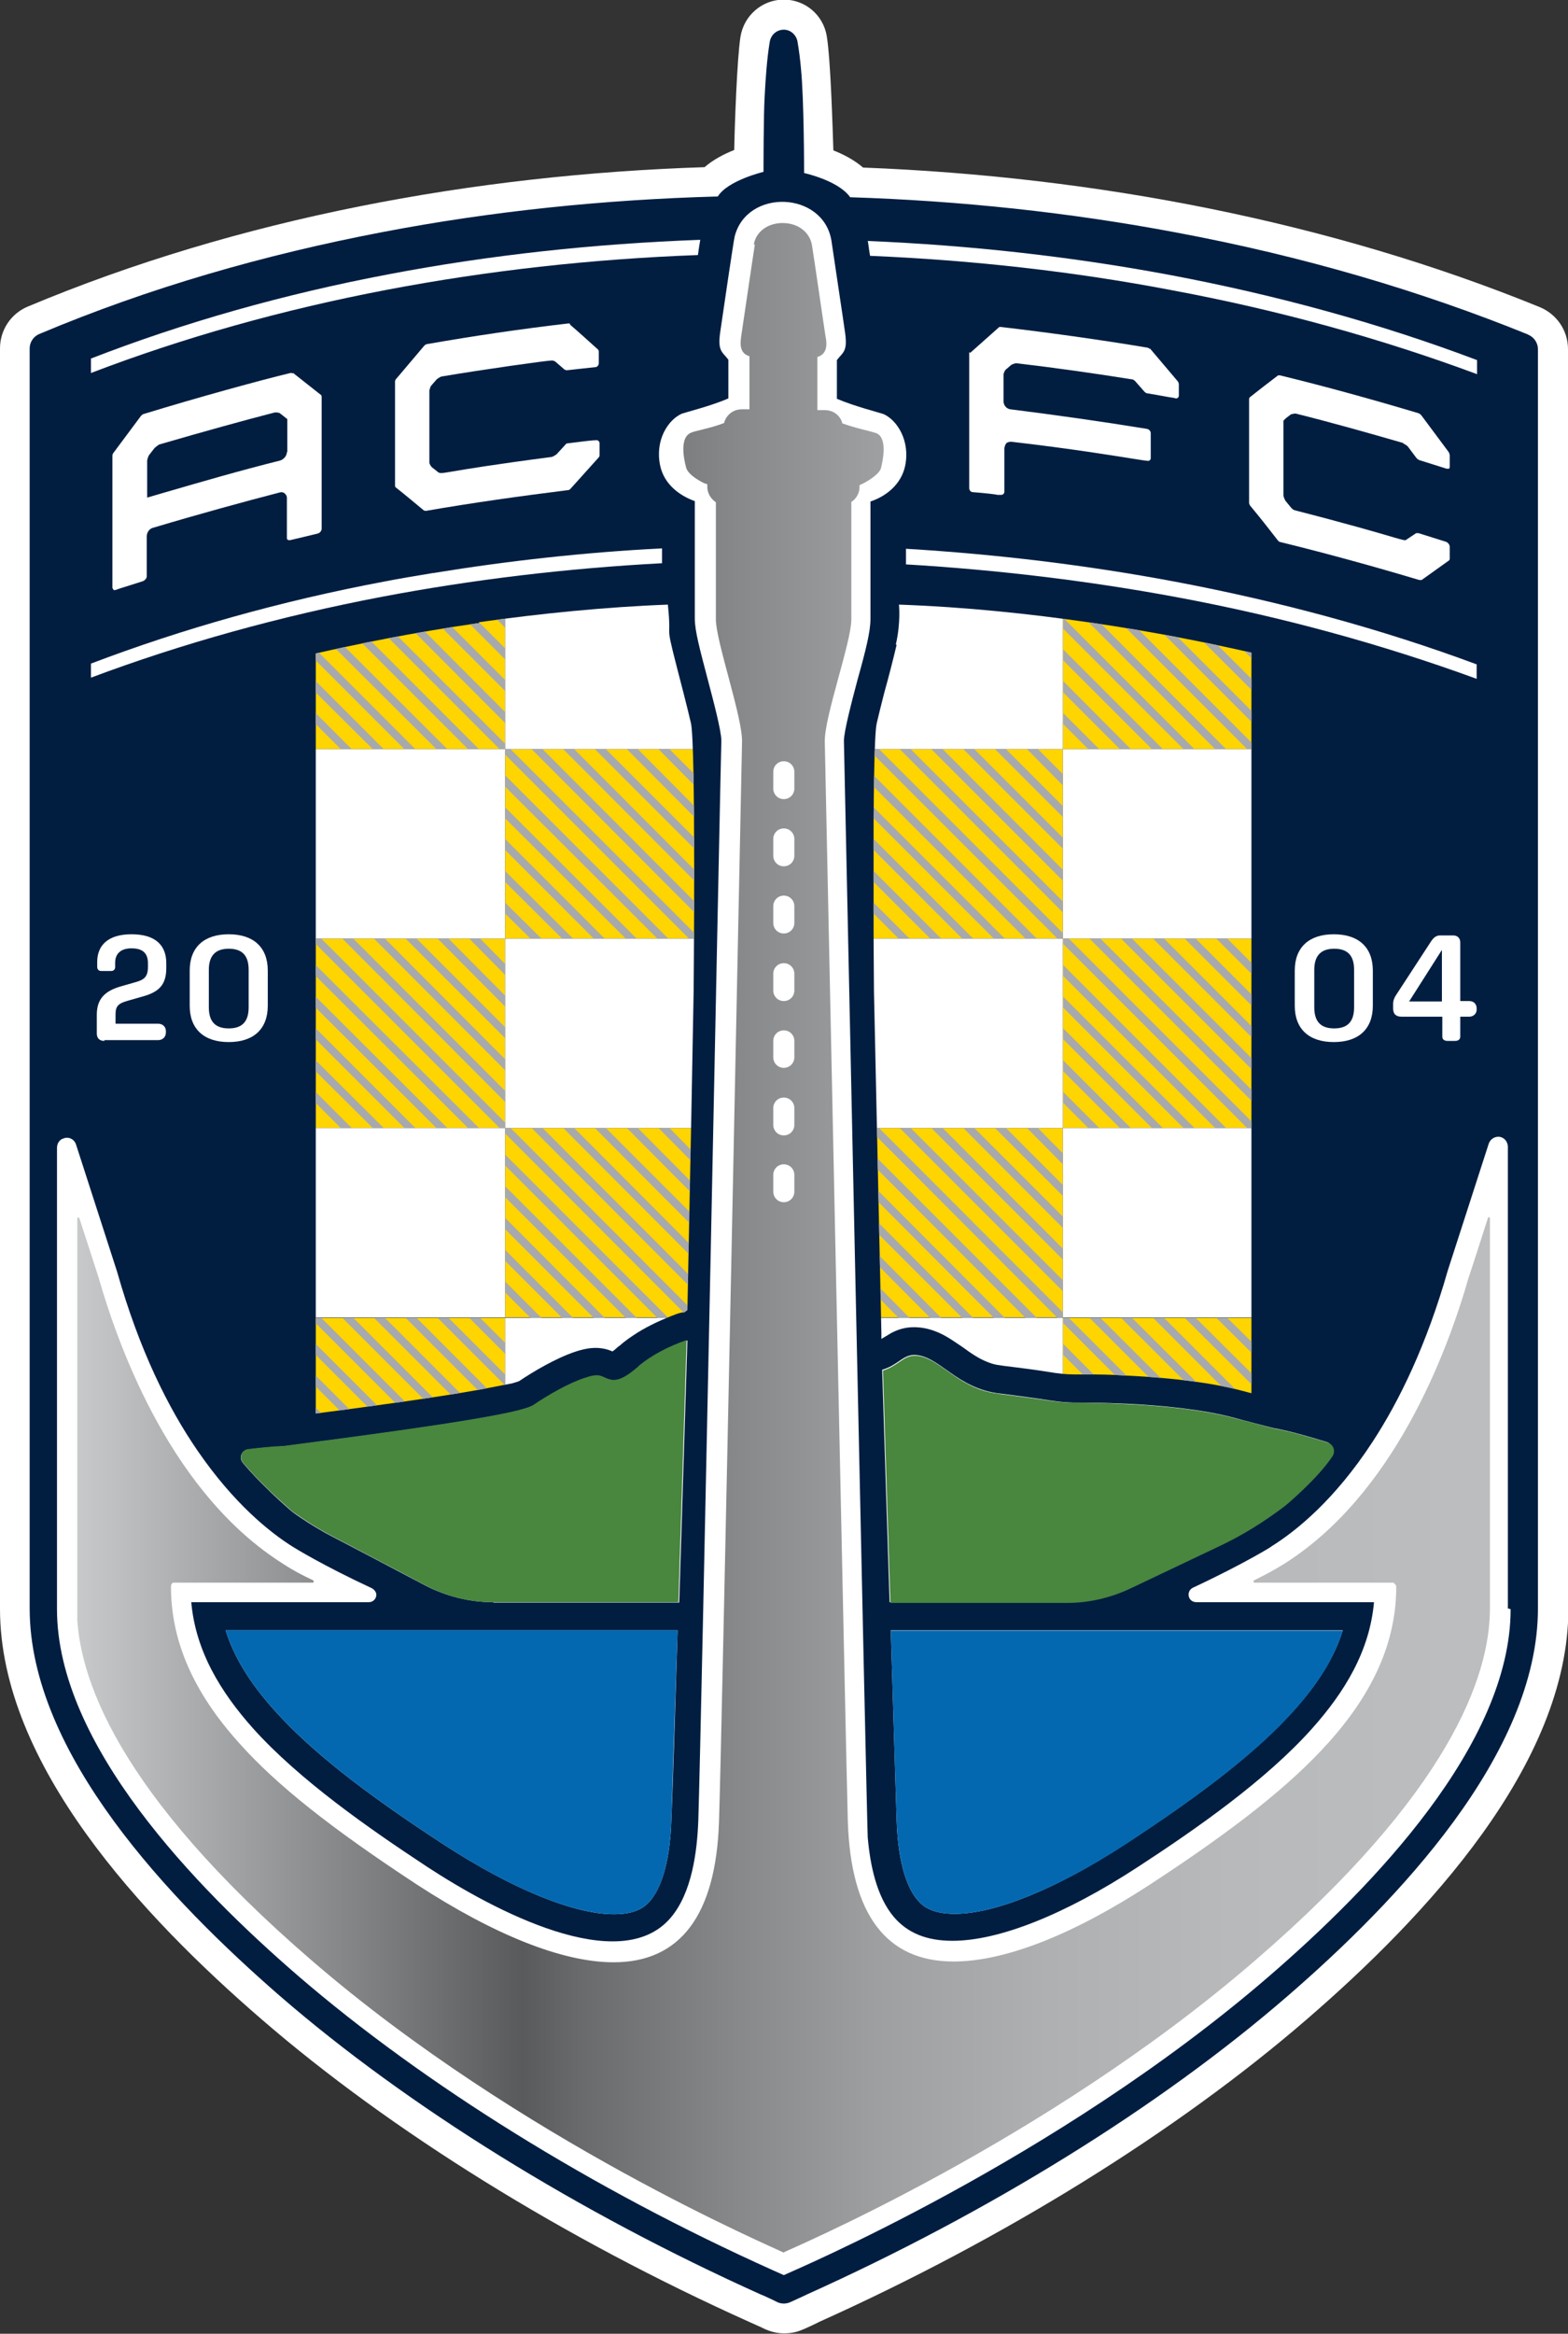 <?xml version="1.0" encoding="UTF-8"?><svg id="uuid-1c0066f4-a625-463f-9ef9-986221588442" xmlns="http://www.w3.org/2000/svg" xmlns:xlink="http://www.w3.org/1999/xlink" viewBox="0 0 40.17 59.75">
<rect x="0" y="0" width="40.17" height="59.75" fill="#333333" stroke="none"/>
<title>Auckland City FC logo - Brandlogos.net</title><defs><clipPath id="uuid-45aded76-2849-466b-b1d2-2219f0e7c4b3"><path d="M19.81,30.51v-.43c0-.15.12-.27.27-.27s.27.12.27.27v.43c0,.15-.12.27-.27.27s-.27-.12-.27-.27M19.81,28.8v-.43c0-.15.12-.27.27-.27s.27.12.27.27v.43c0,.15-.12.27-.27.27s-.27-.12-.27-.27M19.81,27.07v-.42c0-.15.12-.27.27-.27s.27.12.27.27v.42c0,.15-.12.27-.27.27s-.27-.12-.27-.27M19.81,25.36v-.43c0-.15.12-.27.27-.27s.27.12.27.27v.43c0,.15-.12.27-.27.27s-.27-.12-.27-.27M19.81,23.63v-.43c0-.15.12-.27.27-.27s.27.12.27.27v.43c0,.15-.12.27-.27.27s-.27-.12-.27-.27M19.81,21.91v-.43c0-.15.12-.27.27-.27s.27.12.27.27v.43c0,.15-.12.27-.27.27s-.27-.12-.27-.27M19.81,20.19v-.43c0-.15.12-.27.27-.27s.27.12.27.27v.43c0,.15-.12.27-.27.27s-.27-.12-.27-.27M19.34,6.25c-.04.24-.32,2.16-.35,2.35-.02.15-.07.44.21.52,0,.02,0,.25,0,1.36h-.2c-.22,0-.4.15-.45.35-.36.14-.75.2-.85.25-.35.15-.12.89-.12.9.06.2.43.38.48.4.02,0,.04.01.06.02v.06c0,.17.09.31.22.4,0,.02,0,.03,0,.03,0,.11,0,.66,0,2.97,0,.56.69,2.52.67,3.14-.02.88-.52,25.64-.59,27.64-.08,2.39-.99,3.6-2.7,3.6-1.3,0-3.04-.69-5.04-1.99-2.18-1.43-3.59-2.54-4.56-3.63-1.17-1.3-1.74-2.61-1.74-4,0-.04.02-.1.07-.1.69,0,3.55,0,3.56,0,.03,0,.04-.04.01-.06-.29-.14-.49-.24-.75-.41-2.81-1.76-4.18-5.37-4.75-7.36l-.49-1.51s-.06-.02-.06,0v10c0,1.74,1.04,4.72,6,9,5.35,4.62,11.9,7.38,12.1,7.49.1-.06,6.7-2.82,12.1-7.49,4.96-4.28,6-7.26,6-9v-10s-.04-.04-.05,0c-.2.63-.49,1.52-.49,1.51-.57,1.99-1.94,5.6-4.75,7.36-.26.16-.47.27-.75.41-.03.01-.02.06.01.06h3.56s.07.06.07.1c0,1.39-.57,2.7-1.74,4-.97,1.08-2.38,2.2-4.57,3.63-1.98,1.29-3.72,1.97-5.03,1.97-1.73,0-2.63-1.21-2.71-3.58-.04-1.34-.58-27.2-.59-27.64-.02-.63.68-2.56.68-3.14v-2.47c0-.2,0-.4,0-.54.13-.08.21-.23.21-.38v-.05s.06-.03.09-.04c.41-.22.45-.36.46-.4.03-.12.19-.76-.12-.89-.04-.01-.09-.03-.21-.06-.17-.04-.44-.11-.66-.19-.05-.2-.23-.34-.45-.34h-.19c0-1.11,0-1.33,0-1.36.28-.08.24-.38.21-.52-.03-.18-.31-2.12-.35-2.35-.06-.33-.36-.56-.75-.56s-.69.23-.74.56" style="fill:none;"/></clipPath><linearGradient id="uuid-e191cbcd-6b49-4789-ba42-8ff11a1fa16b" x1="-224.54" y1="189.82" x2="-223.54" y2="189.82" gradientTransform="translate(8131.7 6904.27) scale(36.21 -36.21)" gradientUnits="userSpaceOnUse"><stop offset="0" stop-color="#d0d2d3"/><stop offset=".34" stop-color="#595a5c"/><stop offset=".38" stop-color="#696a6c"/><stop offset=".49" stop-color="#86888a"/><stop offset=".59" stop-color="#9d9fa1"/><stop offset=".71" stop-color="#aeb0b2"/><stop offset=".84" stop-color="#b7b9bb"/><stop offset="1" stop-color="#bbbdbf"/></linearGradient><clipPath id="uuid-ac75a23b-2c23-43e0-a7d9-f759c2750356"><path d="M12.28,15.95c-1.75.25-3.22.56-4.19.78v19.46c1.23-.16,3.03-.4,4.19-.61l.83-.16c.11-.03.17-.05.19-.06.37-.25.95-.59,1.43-.75.21-.07.38-.1.53-.1.19,0,.34.05.43.09.03-.02.06-.04.1-.08.02-.02.07-.06.09-.07.13-.12.28-.22.45-.33.29-.18.63-.34,1.01-.48.06-.02.12-.04.19-.04l.08-.06.1-4.94.06-3.22s.06-6.32-.07-6.87c-.05-.22-.12-.49-.19-.77-.55-2.12-.28-1.1-.4-2.26-1.61.06-3.28.23-4.84.45" style="fill:none;"/></clipPath><clipPath id="uuid-f8042eed-6aff-4ba0-8246-ff7e833c8d5a"><path d="M22.97,16.51c-.08.34-.2.81-.32,1.24-.07.28-.14.55-.19.77-.13.55-.07,6.87-.07,6.87l.07,3.22.12,5.52v.15s.25-.15.25-.15c.15-.08.34-.15.58-.15h0c.25,0,.46.06.66.15.22.1.41.24.59.36.22.16.42.3.66.39.16.06.22.07.64.12.24.03.57.07,1.06.15.29.04.4.04.67.04.06,0,.12,0,.19,0,.23,0,.54,0,1.01.03,1.2.06,2.18.19,2.9.38.09.02.18.05.27.07v-18.96c-.97-.22-2.44-.53-4.19-.78-1.46-.21-3.12-.39-4.84-.45,0,0,.05.46-.08,1.02" style="fill:none;"/></clipPath><clipPath id="uuid-2d50b9f8-5909-4fd1-aaea-c8ebe59270d8"><path d="M12.28,15.95c-1.75.25-3.22.56-4.19.78v19.46c1.23-.16,3.03-.4,4.19-.61l.83-.16c.11-.03.17-.05.19-.06.37-.25.95-.59,1.43-.75.21-.07.38-.1.53-.1.19,0,.34.05.43.09.03-.02.06-.04.1-.08.02-.02.07-.06.09-.07.13-.12.28-.22.45-.33.29-.18.63-.34,1.01-.48.06-.02.12-.04.19-.04l.08-.06.1-4.94.06-3.22s.06-6.32-.07-6.87c-.05-.22-.12-.49-.19-.77-.55-2.12-.28-1.1-.4-2.26-1.61.06-3.28.23-4.84.45" style="fill:none;"/></clipPath><clipPath id="uuid-1b46a0e7-bb12-451f-bc29-91ff86896fa7"><path d="M22.97,16.51c-.08.34-.2.81-.32,1.24-.07.28-.14.55-.19.77-.13.55-.07,6.87-.07,6.87l.07,3.22.12,5.52v.15s.25-.15.25-.15c.15-.08.34-.15.58-.15h0c.25,0,.46.06.66.15.22.1.41.24.59.36.22.16.42.3.66.39.16.06.22.07.64.12.24.03.57.07,1.06.15.29.04.4.04.67.04.06,0,.12,0,.19,0,.23,0,.54,0,1.01.03,1.2.06,2.18.19,2.9.38.09.02.18.05.27.07v-18.96c-.97-.22-2.44-.53-4.19-.78-1.46-.21-3.12-.39-4.84-.45,0,0,.05.46-.08,1.02" style="fill:none;"/></clipPath></defs><path d="M40.17,8.94c0-.48-.29-.9-.73-1.08-5.38-2.19-11.38-3.34-17.33-3.57-.23-.2-.51-.34-.76-.44-.02-.59-.07-2.33-.17-2.93-.09-.53-.54-.92-1.08-.93h-.02c-.55,0-1.02.4-1.11.95-.09.57-.15,2.32-.16,2.9-.25.1-.53.24-.76.44-5.88.19-11.93,1.3-17.34,3.57-.43.18-.71.6-.71,1.07v32.27c0,3.99,3.67,7.89,6.69,10.5,3.33,2.88,7.77,5.63,12.51,7.76l.29.13c.07.03.28.16.6.16.17,0,.33-.03.48-.1.02,0,.44-.2.41-.19,4.74-2.13,9.18-4.88,12.51-7.76,3.02-2.61,6.69-6.51,6.69-10.5V8.94Z" style="fill:#fff;"/><path d="M39.16,8.57c-2.76-1.12-5.77-2.01-9.04-2.62-2.71-.51-5.51-.81-8.34-.9-.3-.43-1.18-.62-1.18-.62,0,0,0-1.88-.08-2.67-.02-.23-.05-.47-.09-.7-.03-.16-.17-.3-.35-.3s-.33.13-.36.31c-.07.41-.11.98-.13,1.39-.03.45-.03,1.94-.03,1.94,0,0-.92.22-1.17.63-2.93.08-5.81.38-8.58.91-3.04.58-6,1.43-8.8,2.61-.15.06-.25.21-.25.37v32.26c0,3.72,3.61,7.49,6.42,9.93,3.27,2.83,7.65,5.54,12.32,7.64.02,0,.44.2.41.19.11.05.23.05.34,0,.02-.01.44-.2.41-.19,4.67-2.1,9.05-4.81,12.32-7.64,2.81-2.43,6.42-6.2,6.42-9.93V8.94c0-.16-.1-.31-.25-.37M31.15,39.6l-2.21,1.05c-.51.24-1.07.37-1.63.37h-4.52c-.06-1.9-.13-4.02-.19-5.95.39-.11.52-.37.81-.38.65,0,1.09.87,2.22.99.01,0,.94.12,1.3.18.62.09.61.02,1.94.08.85.04,1.93.14,2.75.36.32.09.65.17.99.26.46.08,1.05.26,1.38.36.14.05.2.21.12.34-.37.57-1.21,1.27-1.21,1.27-.54.41-1.11.76-1.76,1.06ZM34.37,41.74h.03c-.21.68-.62,1.35-1.26,2.06-.9,1-2.23,2.06-4.32,3.42-1.73,1.13-3.32,1.78-4.36,1.78-.58,0-.82-.19-.96-.36-.22-.26-.49-.83-.53-2.04-.02-.65-.08-2.54-.15-4.86h11.55ZM12.63,41.02c-.6,0-1.19-.15-1.72-.42-.64-.34-1.92-1.01-2.57-1.35h0c-.3-.17-.59-.35-.86-.55-.04-.03-.52-.46-.61-.56-.22-.21-.46-.46-.65-.69-.11-.13-.03-.32.14-.34.26-.03.61-.07.91-.08,1.36-.18,4.91-.63,6.03-.92.1-.03.3-.08.39-.14.35-.24.89-.55,1.29-.68.36-.12.43-.04.57.01.08.03.13.04.18.04.19,0,.38-.14.53-.26.03-.02.1-.08.1-.08.35-.3.81-.53,1.25-.68-.07,2.17-.14,4.59-.21,6.71h-4.76ZM17.36,41.74c-.07,2.29-.13,4.16-.16,4.85-.04,1.22-.31,1.79-.53,2.06-.14.17-.37.36-.94.36-1.03,0-2.62-.65-4.37-1.79-2.09-1.36-3.42-2.42-4.32-3.42-.64-.71-1.05-1.38-1.26-2.06h11.58ZM38.7,41.2c0,3.46-3.55,7.12-6.18,9.39-5.49,4.74-12.24,7.56-12.44,7.66l-.29-.13c-4.61-2.07-8.92-4.75-12.15-7.53-2.63-2.27-6.18-5.93-6.18-9.39v-11.81c0-.11.06-.21.16-.24.14-.06.29.02.33.16l1.05,3.25c.57,2.01,1.31,3.49,2.06,4.58.92,1.34,1.84,2.09,2.47,2.48,0,0,.74.46,1.99,1.04.06.03.11.09.12.15.01.12-.08.21-.19.21h-4.55c.11,1.25.75,2.3,1.59,3.24,1.19,1.32,2.97,2.56,4.46,3.54,1.68,1.1,4.94,2.84,6.24,1.29.53-.63.67-1.66.7-2.49.08-2.48.57-27.07.59-27.64,0-.25-.21-1.04-.35-1.57-.2-.76-.33-1.24-.33-1.55,0-3.84,0-2.82,0-3.01-.39-.14-.79-.43-.89-.92-.13-.64.2-1.16.56-1.32.08-.03.76-.2,1.19-.39v-.99c-.15-.2-.28-.21-.21-.7.09-.62.34-2.32.37-2.45.31-1.24,2.27-1.17,2.48.1.02.15.33,2.2.35,2.36.07.49-.06.5-.21.7v.99c.44.19,1.11.36,1.19.39.35.15.69.68.56,1.32-.1.49-.5.79-.89.92,0,.43,0-1.31,0,3.01,0,.32-.12.8-.33,1.55-.14.53-.35,1.32-.35,1.57,0,.02.59,27.81.61,28.07.06.69.22,1.51.67,2.04.35.41.84.61,1.5.61,1.19,0,2.88-.67,4.75-1.89,1.49-.97,3.28-2.22,4.46-3.54.84-.94,1.48-1.99,1.59-3.24h-4.55c-.22,0-.27-.28-.09-.37,1.37-.64,2.11-1.11,2-1.05.66-.41,1.64-1.21,2.6-2.68.7-1.07,1.39-2.5,1.93-4.39l1.05-3.25c.04-.12.17-.2.3-.17.11.03.18.12.19.24,0,1.93,0,9.68,0,11.83" style="fill:#011e41;"/><path d="M5.78,41.74c.21.68.62,1.35,1.26,2.06.9,1,2.23,2.06,4.32,3.42,1.74,1.14,3.34,1.79,4.37,1.79.57,0,.8-.19.94-.36.22-.26.49-.84.53-2.06.02-.7.08-2.56.16-4.85H5.78Z" style="fill:#0468b0;"/><path d="M22.97,46.6c.04,1.21.31,1.78.53,2.04.14.17.38.36.96.36,1.04,0,2.63-.65,4.36-1.77,2.09-1.37,3.42-2.42,4.32-3.42.64-.71,1.05-1.38,1.26-2.06h-11.58c.07,2.32.13,4.21.15,4.86" style="fill:#0468b0;"/><path d="M34,36.93c-.33-.1-.92-.28-1.38-.36-.34-.09-.67-.18-.99-.26-.82-.22-1.9-.32-2.75-.36-1.33-.07-1.33,0-1.94-.08-1.36-.2-1.48-.17-1.85-.3-.73-.27-1.14-.86-1.66-.86-.29,0-.42.26-.81.38.06,1.94.13,4.05.19,5.95h4.52c.57,0,1.12-.13,1.63-.37l2.21-1.05h0c.65-.3,1.22-.66,1.76-1.07,0,0,.83-.69,1.21-1.27.08-.13.02-.3-.12-.34" style="fill:#49863e;"/><path d="M22.23,6.16c.02.1.03.23.06.39,2.62.11,5.22.4,7.73.88,2.74.51,5.37,1.24,7.82,2.15v-.36c-2.46-.93-5.11-1.66-7.87-2.18-2.51-.47-5.11-.76-7.73-.87" style="fill:#fff;"/><path d="M23.21,14.06v.39c2.35.14,4.68.42,6.94.84,2.69.5,5.27,1.21,7.68,2.09v-.37c-2.42-.9-5.03-1.61-7.74-2.12-2.24-.42-4.55-.7-6.88-.84" style="fill:#fff;"/><path d="M2.33,9.55c2.35-.9,4.9-1.62,7.58-2.13,2.57-.49,5.25-.79,7.97-.89.02-.15.04-.28.06-.39-2.72.1-5.4.39-7.97.88-2.7.51-5.27,1.24-7.64,2.16v.36Z" style="fill:#fff;"/><path d="M11.1,14.67c-.42.07-.85.14-1.26.22-2.65.5-5.17,1.21-7.51,2.1v.36c2.32-.87,4.83-1.57,7.45-2.07,2.32-.44,4.73-.73,7.18-.86v-.38c-1.98.1-3.95.32-5.85.63" style="fill:#fff;"/><path d="M7.5,9.56s-.02-.01-.04-.01c0,0-.01,0-.02,0-.75.18-2.36.62-3.76,1.05-.02,0-.05.03-.07.05-.28.38-.42.56-.7.94-.02.02-.03.05-.03.08v3.38s.02.06.05.06c.02,0,.05-.01.13-.04.1-.03.28-.09.6-.19.05-.02.1-.07.1-.13v-1.02c0-.1.07-.2.17-.22,1.17-.35,2.34-.67,3.23-.9.06-.02.11,0,.13.02.02.02.06.05.06.12v1.02s0,.04.02.05c.02.01.04.01.06.01.29-.07.43-.1.71-.17.05-.01.1-.07.1-.12v-3.38s0-.04-.02-.05c-.29-.23-.43-.34-.71-.56M7.35,11.57c0,.1-.08.19-.17.22-1.04.26-2,.54-2.93.81l-.48.14v-.95s.02-.1.05-.14l.14-.18s.08-.07.12-.09c1.1-.32,2.18-.62,2.96-.82h.04s.06,0,.09.02l.19.15v.08s0,.77,0,.77Z" style="fill:#fff;"/><path d="M29.46,8.94s-.04-.04-.07-.04c-1.19-.2-2.56-.39-3.76-.53h0s-.04,0-.05.02c-.29.26-.43.38-.72.64-.02.01-.03-.03-.03-.01v3.48c0,.05.04.1.09.1.36.03.54.05.64.07.06,0,.08,0,.09,0,.04,0,.08-.03.08-.08v-1.12s.02-.09.05-.12c.03-.03.08-.04.13-.04,1.56.18,2.64.36,3.15.44.18.03.33.05.35.05.04,0,.07-.03.07-.07v-.64c0-.05-.04-.1-.1-.11-1.1-.18-2.37-.36-3.49-.5-.1-.01-.18-.1-.18-.2v-.7s.02-.09.06-.12l.14-.12s.08-.04.13-.04c.94.11,2.01.26,2.94.41.05,0,.09.03.12.07l.22.25s.04.04.07.04c.37.06.55.1.64.11.07.01.08.02.1.02.04,0,.07-.03.07-.07v-.3s-.01-.05-.03-.07c-.29-.34-.43-.51-.72-.85" style="fill:#fff;"/><path d="M35.96,11.36s.09.04.12.09l.21.28s.04.04.07.05c.28.09.42.13.7.22.02,0,.04,0,.06,0,.01,0,.02-.03.02-.05v-.3s-.01-.05-.03-.08c-.28-.38-.42-.56-.7-.94-.02-.02-.04-.04-.07-.05-1.17-.35-2.36-.68-3.55-.97,0,0-.01,0-.02,0-.01,0-.03,0-.04.01-.29.22-.43.33-.71.55-.01.01-.02.03-.02.05v2.66s.01.05.03.07c.29.35.43.53.71.89.02.02.04.04.07.04,1.18.29,2.38.62,3.55.97.01,0,.04,0,.06,0,.28-.2.42-.3.7-.5.02-.01.02-.04.02-.05h0c0-.06,0-.16,0-.3,0-.05-.04-.11-.1-.13-.28-.09-.42-.13-.7-.22-.01,0-.04,0-.06,0l-.27.18h-.03s-.03,0-.27-.07c-.37-.11-1.23-.36-2.52-.69-.05-.01-.09-.04-.12-.08l-.14-.17s-.05-.09-.05-.14v-1.91l.06-.06.13-.1s.1-.03.13-.02c.92.23,1.84.49,2.74.75" style="fill:#fff;"/><path d="M14.62,8.3s-.03-.02-.05-.02c-1.21.14-2.43.32-3.63.53-.02,0-.05.02-.07.04-.29.34-.43.51-.72.85-.02.02-.03.05-.03.07v2.66s0,.04.02.05c.29.23.43.35.72.59.01,0,.03.01.05.01,1.21-.21,2.43-.38,3.63-.53.03,0,.05-.01.07-.03.29-.32.43-.48.72-.8.02-.02.03-.04.03-.07h0c0-.06,0-.16,0-.3,0-.04-.03-.08-.08-.08-.09,0-.34.03-.73.08-.03,0-.05.01-.07.04l-.22.24s-.08.06-.13.07c-1.46.19-2.18.31-2.53.37-.3.05-.34.06-.4,0l-.14-.11s-.06-.07-.06-.12v-1.84s.02-.1.05-.13l.14-.16s.08-.06.12-.07c1.06-.18,2.71-.41,2.82-.41.04,0,.08.01.11.04l.22.19s.04.02.06.02c.29-.03.43-.05.73-.08.05,0,.09-.05.09-.1v-.3s0-.04-.03-.06c-.29-.26-.43-.39-.72-.64" style="fill:#fff;"/><g style="clip-path:url(#uuid-45aded76-2849-466b-b1d2-2219f0e7c4b3);"><rect x="1.98" y="5.69" width="36.21" height="52" style="fill:url(#uuid-e191cbcd-6b49-4789-ba42-8ff11a1fa16b);"/></g><path d="M16.35,34.99s-.08.06-.1.08c-.15.12-.34.26-.53.26-.05,0-.1-.01-.18-.04-.14-.06-.2-.14-.57-.01-.4.13-.94.44-1.29.68-.08.06-.28.11-.38.14-1.12.29-4.67.74-6.03.92-.3.01-.65.05-.91.08-.17.02-.24.22-.14.34.19.23.43.48.65.69.09.1.58.53.61.56.28.2.56.38.86.55h0c5.12,2.69-.13-.06,2.56,1.35.53.28,1.12.43,1.72.43h4.76c.07-2.13.14-4.54.21-6.71-.44.15-.9.38-1.25.68" style="fill:#49863e;"/><path d="M2.67,26.65c-.12,0-.19-.07-.19-.19v-.48c0-.4.2-.61.63-.73l.35-.1c.22-.06.33-.13.33-.39v-.1c0-.25-.13-.38-.42-.38s-.42.15-.42.37v.11c0,.06-.04.1-.1.1h-.26c-.06,0-.1-.04-.1-.11v-.12c0-.42.27-.71.88-.71s.89.28.89.74v.12c0,.42-.17.62-.63.74l-.35.1c-.25.07-.32.14-.32.35v.24h1.09c.12,0,.2.08.2.19v.03c0,.12-.08.2-.2.2h-1.37Z" style="fill:#fff;"/><path d="M4.86,25.75v-.9c0-.6.37-.93,1-.93s1,.33,1,.93v.9c0,.6-.37.93-1,.93s-1-.33-1-.93M6.37,25.79v-.96c0-.36-.16-.54-.51-.54s-.51.19-.51.54v.96c0,.36.16.54.51.54s.51-.18.51-.54" style="fill:#fff;"/><path d="M33.17,25.75v-.9c0-.6.37-.93,1-.93s1,.33,1,.93v.9c0,.6-.37.93-1,.93s-1-.33-1-.93M34.69,25.79v-.96c0-.36-.16-.54-.51-.54s-.51.19-.51.54v.96c0,.36.16.54.51.54s.51-.18.51-.54" style="fill:#fff;"/><path d="M37.3,26.65h-.22c-.08,0-.13-.04-.13-.11v-.51h-1.04c-.14,0-.22-.06-.22-.21v-.12c0-.07.02-.13.06-.2l.9-1.38c.07-.11.14-.17.24-.17h.34c.11,0,.18.07.18.18v1.5h.23c.12,0,.19.08.19.19v.03c0,.1-.08.18-.19.18h-.23v.51c0,.07-.05.11-.13.11M36.1,25.64h.84v-1.32l-.84,1.32Z" style="fill:#fff;"/><g style="clip-path:url(#uuid-ac75a23b-2c23-43e0-a7d9-f759c2750356);"><rect x="8.09" y="14.33" width="4.85" height="4.85" style="fill:#fed401;"/><rect x="8.09" y="24.03" width="4.85" height="4.85" style="fill:#fed401;"/><rect x="8.09" y="33.74" width="4.85" height="4.85" style="fill:#fed401;"/><rect x="12.94" y="19.18" width="4.85" height="4.85" style="fill:#fed401;"/><rect x="12.94" y="28.88" width="4.85" height="4.85" style="fill:#fed401;"/><rect x="8.09" y="19.18" width="4.85" height="4.85" style="fill:#fff;"/><rect x="8.09" y="28.88" width="4.85" height="4.85" style="fill:#fff;"/><rect x="12.94" y="14.33" width="4.85" height="4.85" style="fill:#fff;"/><rect x="12.94" y="24.03" width="4.85" height="4.85" style="fill:#fff;"/><rect x="12.94" y="33.74" width="4.85" height="4.85" style="fill:#fff;"/></g><g style="clip-path:url(#uuid-f8042eed-6aff-4ba0-8246-ff7e833c8d5a);"><rect x="27.23" y="14.33" width="4.85" height="4.85" style="fill:#fed401;"/><rect x="27.23" y="24.03" width="4.85" height="4.85" style="fill:#fed401;"/><rect x="27.23" y="33.74" width="4.85" height="4.85" style="fill:#fed401;"/><rect x="22.38" y="19.18" width="4.85" height="4.85" style="fill:#fed401;"/><rect x="22.38" y="28.88" width="4.85" height="4.85" style="fill:#fed401;"/><rect x="27.23" y="19.18" width="4.85" height="4.85" style="fill:#fff;"/><rect x="27.23" y="28.88" width="4.85" height="4.85" style="fill:#fff;"/><rect x="22.38" y="14.33" width="4.85" height="4.85" style="fill:#fff;"/><rect x="22.38" y="24.03" width="4.85" height="4.85" style="fill:#fff;"/><rect x="22.38" y="33.74" width="4.85" height="4.85" style="fill:#fff;"/></g><g style="clip-path:url(#uuid-2d50b9f8-5909-4fd1-aaea-c8ebe59270d8);"><polygon points="12.94 19.18 12.94 19.32 17.65 24.03 17.79 24.03 17.79 23.89 13.08 19.18 12.94 19.18" style="fill:#a7a9ac;"/><polygon points="13.62 19.18 17.79 23.36 17.79 23.08 13.9 19.18 13.62 19.18" style="fill:#a7a9ac;"/><polygon points="14.43 19.18 17.79 22.55 17.79 22.27 14.71 19.18 14.43 19.18" style="fill:#a7a9ac;"/><polygon points="15.24 19.18 17.79 21.73 17.79 21.45 15.52 19.18 15.24 19.18" style="fill:#a7a9ac;"/><polygon points="16.06 19.18 17.79 20.92 17.79 20.64 16.34 19.18 16.06 19.18" style="fill:#a7a9ac;"/><polygon points="12.94 22.58 14.4 24.03 14.68 24.03 12.94 22.3 12.94 22.58" style="fill:#a7a9ac;"/><polygon points="12.94 21.76 15.21 24.03 15.49 24.03 12.94 21.48 12.94 21.76" style="fill:#a7a9ac;"/><polygon points="12.94 20.95 16.03 24.03 16.31 24.03 12.94 20.67 12.94 20.95" style="fill:#a7a9ac;"/><polygon points="12.94 20.14 16.84 24.03 17.12 24.03 12.94 19.85 12.94 20.14" style="fill:#a7a9ac;"/><polygon points="17.79 19.82 17.15 19.18 16.87 19.18 17.79 20.11 17.79 19.82" style="fill:#a7a9ac;"/><polygon points="12.94 23.39 13.59 24.03 13.87 24.03 12.94 23.11 12.94 23.39" style="fill:#a7a9ac;"/><polygon points="8.09 14.33 8.09 14.47 12.8 19.18 12.94 19.18 12.94 19.04 8.23 14.33 8.09 14.33" style="fill:#a7a9ac;"/><polygon points="8.77 14.33 12.94 18.51 12.94 18.23 9.05 14.33 8.77 14.33" style="fill:#a7a9ac;"/><polygon points="9.58 14.33 12.94 17.69 12.94 17.41 9.86 14.33 9.58 14.33" style="fill:#a7a9ac;"/><polygon points="10.39 14.33 12.94 16.88 12.94 16.6 10.67 14.33 10.39 14.33" style="fill:#a7a9ac;"/><polygon points="11.21 14.33 12.94 16.07 12.94 15.79 11.49 14.33 11.21 14.33" style="fill:#a7a9ac;"/><polygon points="8.09 17.73 9.55 19.18 9.83 19.18 8.09 17.44 8.09 17.73" style="fill:#a7a9ac;"/><polygon points="8.09 16.91 10.36 19.18 10.64 19.18 8.09 16.63 8.09 16.91" style="fill:#a7a9ac;"/><polygon points="8.09 16.1 11.18 19.18 11.46 19.18 8.09 15.82 8.09 16.1" style="fill:#a7a9ac;"/><polygon points="8.09 15.28 11.99 19.18 12.27 19.18 8.09 15 8.09 15.28" style="fill:#a7a9ac;"/><polygon points="12.94 14.97 12.3 14.33 12.02 14.33 12.94 15.25 12.94 14.97" style="fill:#a7a9ac;"/><polygon points="8.09 18.54 8.73 19.18 9.01 19.18 8.09 18.26 8.09 18.54" style="fill:#a7a9ac;"/><polygon points="12.94 28.88 12.94 29.02 17.65 33.74 17.79 33.74 17.79 33.6 13.08 28.88 12.94 28.88" style="fill:#a7a9ac;"/><polygon points="13.62 28.88 17.79 33.06 17.79 32.78 13.9 28.88 13.62 28.88" style="fill:#a7a9ac;"/><polygon points="14.43 28.88 17.79 32.25 17.79 31.97 14.71 28.88 14.43 28.88" style="fill:#a7a9ac;"/><polygon points="15.24 28.88 17.79 31.44 17.79 31.15 15.52 28.88 15.24 28.88" style="fill:#a7a9ac;"/><polygon points="16.06 28.88 17.79 30.62 17.79 30.34 16.34 28.88 16.06 28.88" style="fill:#a7a9ac;"/><polygon points="12.94 32.28 14.4 33.74 14.68 33.74 12.94 32 12.94 32.28" style="fill:#a7a9ac;"/><polygon points="12.94 31.47 15.21 33.74 15.49 33.74 12.94 31.18 12.94 31.47" style="fill:#a7a9ac;"/><polygon points="12.94 30.65 16.03 33.74 16.31 33.74 12.94 30.37 12.94 30.65" style="fill:#a7a9ac;"/><polygon points="12.94 29.84 16.84 33.74 17.12 33.74 12.94 29.56 12.94 29.84" style="fill:#a7a9ac;"/><polygon points="17.79 29.53 17.15 28.88 16.87 28.88 17.79 29.81 17.79 29.53" style="fill:#a7a9ac;"/><polygon points="12.94 33.09 13.59 33.74 13.87 33.74 12.94 32.81 12.94 33.09" style="fill:#a7a9ac;"/><polygon points="8.09 24.03 8.09 24.17 12.8 28.88 12.94 28.88 12.94 28.74 8.23 24.03 8.09 24.03" style="fill:#a7a9ac;"/><polygon points="8.77 24.03 12.94 28.21 12.94 27.93 9.05 24.03 8.77 24.03" style="fill:#a7a9ac;"/><polygon points="9.58 24.03 12.94 27.4 12.94 27.12 9.86 24.03 9.58 24.03" style="fill:#a7a9ac;"/><polygon points="10.39 24.03 12.94 26.58 12.94 26.3 10.67 24.03 10.39 24.03" style="fill:#a7a9ac;"/><polygon points="11.21 24.03 12.94 25.77 12.94 25.49 11.49 24.03 11.21 24.03" style="fill:#a7a9ac;"/><polygon points="8.09 27.43 9.55 28.88 9.83 28.88 8.09 27.15 8.09 27.43" style="fill:#a7a9ac;"/><polygon points="8.09 26.61 10.36 28.88 10.64 28.88 8.09 26.33 8.09 26.61" style="fill:#a7a9ac;"/><polygon points="8.09 25.8 11.18 28.88 11.46 28.88 8.09 25.52 8.09 25.8" style="fill:#a7a9ac;"/><polygon points="8.09 24.99 11.99 28.88 12.27 28.88 8.09 24.71 8.09 24.99" style="fill:#a7a9ac;"/><polygon points="12.94 24.68 12.3 24.03 12.02 24.03 12.94 24.96 12.94 24.68" style="fill:#a7a9ac;"/><polygon points="8.09 28.24 8.73 28.88 9.01 28.88 8.09 27.96 8.09 28.24" style="fill:#a7a9ac;"/><polygon points="8.09 33.74 8.09 33.88 12.8 38.59 12.94 38.59 12.94 38.45 8.23 33.74 8.09 33.74" style="fill:#a7a9ac;"/><polygon points="8.77 33.74 12.94 37.91 12.94 37.63 9.05 33.74 8.77 33.74" style="fill:#a7a9ac;"/><polygon points="9.58 33.74 12.94 37.1 12.94 36.82 9.86 33.74 9.58 33.74" style="fill:#a7a9ac;"/><polygon points="10.39 33.74 12.94 36.29 12.94 36.01 10.67 33.74 10.39 33.74" style="fill:#a7a9ac;"/><polygon points="11.21 33.74 12.94 35.47 12.94 35.19 11.49 33.74 11.21 33.74" style="fill:#a7a9ac;"/><polygon points="8.09 37.13 9.55 38.59 9.83 38.59 8.09 36.85 8.09 37.13" style="fill:#a7a9ac;"/><polygon points="8.09 36.32 10.36 38.59 10.64 38.59 8.09 36.04 8.09 36.32" style="fill:#a7a9ac;"/><polygon points="8.09 35.5 11.18 38.59 11.46 38.59 8.09 35.22 8.09 35.5" style="fill:#a7a9ac;"/><polygon points="8.09 34.69 11.99 38.59 12.27 38.59 8.09 34.41 8.09 34.69" style="fill:#a7a9ac;"/><polygon points="12.94 34.38 12.3 33.74 12.02 33.74 12.94 34.66 12.94 34.38" style="fill:#a7a9ac;"/><polygon points="8.09 37.94 8.73 38.59 9.01 38.59 8.09 37.66 8.09 37.94" style="fill:#a7a9ac;"/></g><g style="clip-path:url(#uuid-1b46a0e7-bb12-451f-bc29-91ff86896fa7);"><polygon points="22.38 19.18 22.38 19.32 27.09 24.03 27.23 24.03 27.23 23.89 22.52 19.18 22.38 19.18" style="fill:#a7a9ac;"/><polygon points="23.05 19.18 27.23 23.36 27.23 23.08 23.33 19.18 23.05 19.18" style="fill:#a7a9ac;"/><polygon points="23.86 19.18 27.23 22.55 27.23 22.27 24.15 19.18 23.86 19.18" style="fill:#a7a9ac;"/><polygon points="24.68 19.18 27.23 21.73 27.23 21.45 24.96 19.18 24.68 19.18" style="fill:#a7a9ac;"/><polygon points="25.49 19.18 27.23 20.92 27.23 20.64 25.77 19.18 25.49 19.18" style="fill:#a7a9ac;"/><polygon points="22.38 22.58 23.83 24.03 24.11 24.03 22.38 22.3 22.38 22.58" style="fill:#a7a9ac;"/><polygon points="22.38 21.76 24.65 24.03 24.93 24.03 22.38 21.48 22.38 21.76" style="fill:#a7a9ac;"/><polygon points="22.38 20.95 25.46 24.03 25.74 24.03 22.38 20.67 22.38 20.95" style="fill:#a7a9ac;"/><polygon points="22.38 20.14 26.27 24.03 26.56 24.03 22.38 19.85 22.38 20.14" style="fill:#a7a9ac;"/><polygon points="27.23 19.82 26.59 19.18 26.31 19.18 27.23 20.11 27.23 19.82" style="fill:#a7a9ac;"/><polygon points="22.38 23.39 23.02 24.03 23.3 24.03 22.38 23.11 22.38 23.39" style="fill:#a7a9ac;"/><polygon points="27.24 14.33 27.24 14.47 31.95 19.18 32.09 19.18 32.09 19.04 27.38 14.33 27.24 14.33" style="fill:#a7a9ac;"/><polygon points="27.91 14.33 32.09 18.51 32.09 18.23 28.19 14.33 27.91 14.33" style="fill:#a7a9ac;"/><polygon points="28.72 14.33 32.09 17.69 32.09 17.41 29 14.33 28.72 14.33" style="fill:#a7a9ac;"/><polygon points="29.54 14.33 32.09 16.88 32.09 16.6 29.82 14.33 29.54 14.33" style="fill:#a7a9ac;"/><polygon points="30.35 14.33 32.09 16.07 32.09 15.79 30.63 14.33 30.35 14.33" style="fill:#a7a9ac;"/><polygon points="27.24 17.73 28.69 19.18 28.97 19.18 27.24 17.44 27.24 17.73" style="fill:#a7a9ac;"/><polygon points="27.24 16.91 29.51 19.18 29.79 19.18 27.24 16.63 27.24 16.91" style="fill:#a7a9ac;"/><polygon points="27.24 16.1 30.32 19.18 30.6 19.18 27.24 15.82 27.24 16.1" style="fill:#a7a9ac;"/><polygon points="27.24 15.28 31.13 19.18 31.41 19.18 27.24 15 27.24 15.28" style="fill:#a7a9ac;"/><polygon points="32.09 14.97 31.44 14.33 31.16 14.33 32.09 15.25 32.09 14.97" style="fill:#a7a9ac;"/><polygon points="27.24 18.54 27.88 19.18 28.16 19.18 27.24 18.26 27.24 18.54" style="fill:#a7a9ac;"/><polygon points="22.38 28.88 22.38 29.02 27.09 33.74 27.23 33.74 27.23 33.6 22.52 28.88 22.38 28.88" style="fill:#a7a9ac;"/><polygon points="23.05 28.88 27.23 33.06 27.23 32.78 23.33 28.88 23.05 28.88" style="fill:#a7a9ac;"/><polygon points="23.86 28.88 27.23 32.25 27.23 31.97 24.15 28.88 23.86 28.88" style="fill:#a7a9ac;"/><polygon points="24.68 28.88 27.23 31.44 27.23 31.15 24.96 28.88 24.68 28.88" style="fill:#a7a9ac;"/><polygon points="25.49 28.88 27.23 30.62 27.23 30.34 25.77 28.88 25.49 28.88" style="fill:#a7a9ac;"/><polygon points="22.38 32.28 23.83 33.74 24.11 33.74 22.38 32 22.38 32.28" style="fill:#a7a9ac;"/><polygon points="22.38 31.47 24.65 33.74 24.93 33.74 22.38 31.18 22.38 31.47" style="fill:#a7a9ac;"/><polygon points="22.38 30.65 25.46 33.74 25.74 33.74 22.38 30.37 22.38 30.65" style="fill:#a7a9ac;"/><polygon points="22.38 29.84 26.27 33.74 26.56 33.74 22.38 29.56 22.38 29.84" style="fill:#a7a9ac;"/><polygon points="27.23 29.53 26.59 28.88 26.31 28.88 27.23 29.81 27.23 29.53" style="fill:#a7a9ac;"/><polygon points="22.38 33.09 23.02 33.74 23.3 33.74 22.38 32.81 22.38 33.09" style="fill:#a7a9ac;"/><polygon points="27.24 24.03 27.24 24.17 31.95 28.88 32.09 28.88 32.09 28.74 27.38 24.03 27.24 24.03" style="fill:#a7a9ac;"/><polygon points="27.91 24.03 32.09 28.21 32.09 27.93 28.19 24.03 27.91 24.03" style="fill:#a7a9ac;"/><polygon points="28.72 24.03 32.09 27.4 32.09 27.12 29 24.03 28.72 24.03" style="fill:#a7a9ac;"/><polygon points="29.54 24.03 32.09 26.58 32.09 26.3 29.82 24.03 29.54 24.03" style="fill:#a7a9ac;"/><polygon points="30.35 24.03 32.09 25.77 32.09 25.49 30.63 24.03 30.35 24.03" style="fill:#a7a9ac;"/><polygon points="27.24 27.43 28.69 28.88 28.97 28.88 27.24 27.15 27.24 27.43" style="fill:#a7a9ac;"/><polygon points="27.24 26.61 29.51 28.88 29.79 28.88 27.24 26.33 27.24 26.61" style="fill:#a7a9ac;"/><polygon points="27.24 25.8 30.32 28.88 30.6 28.88 27.24 25.52 27.24 25.8" style="fill:#a7a9ac;"/><polygon points="27.24 24.99 31.13 28.88 31.41 28.88 27.24 24.71 27.24 24.99" style="fill:#a7a9ac;"/><polygon points="32.09 24.68 31.44 24.03 31.16 24.03 32.09 24.96 32.09 24.68" style="fill:#a7a9ac;"/><polygon points="27.24 28.24 27.88 28.88 28.16 28.88 27.24 27.96 27.24 28.24" style="fill:#a7a9ac;"/><polygon points="27.24 33.74 27.24 33.88 31.95 38.59 32.09 38.59 32.09 38.45 27.38 33.74 27.24 33.74" style="fill:#a7a9ac;"/><polygon points="27.91 33.74 32.09 37.91 32.09 37.63 28.19 33.74 27.91 33.74" style="fill:#a7a9ac;"/><polygon points="28.72 33.74 32.09 37.1 32.09 36.82 29 33.74 28.72 33.74" style="fill:#a7a9ac;"/><polygon points="29.54 33.74 32.09 36.29 32.09 36.01 29.82 33.74 29.54 33.74" style="fill:#a7a9ac;"/><polygon points="30.35 33.74 32.09 35.47 32.09 35.19 30.63 33.74 30.35 33.74" style="fill:#a7a9ac;"/><polygon points="27.24 37.13 28.69 38.59 28.97 38.59 27.24 36.85 27.24 37.13" style="fill:#a7a9ac;"/><polygon points="27.24 36.32 29.51 38.59 29.79 38.59 27.24 36.04 27.24 36.32" style="fill:#a7a9ac;"/><polygon points="27.24 35.5 30.32 38.59 30.6 38.59 27.24 35.22 27.24 35.5" style="fill:#a7a9ac;"/><polygon points="27.24 34.69 31.13 38.59 31.41 38.59 27.24 34.41 27.24 34.69" style="fill:#a7a9ac;"/><polygon points="32.09 34.38 31.44 33.74 31.16 33.74 32.09 34.66 32.09 34.38" style="fill:#a7a9ac;"/><polygon points="27.24 37.94 27.88 38.59 28.16 38.59 27.24 37.66 27.24 37.94" style="fill:#a7a9ac;"/></g></svg>